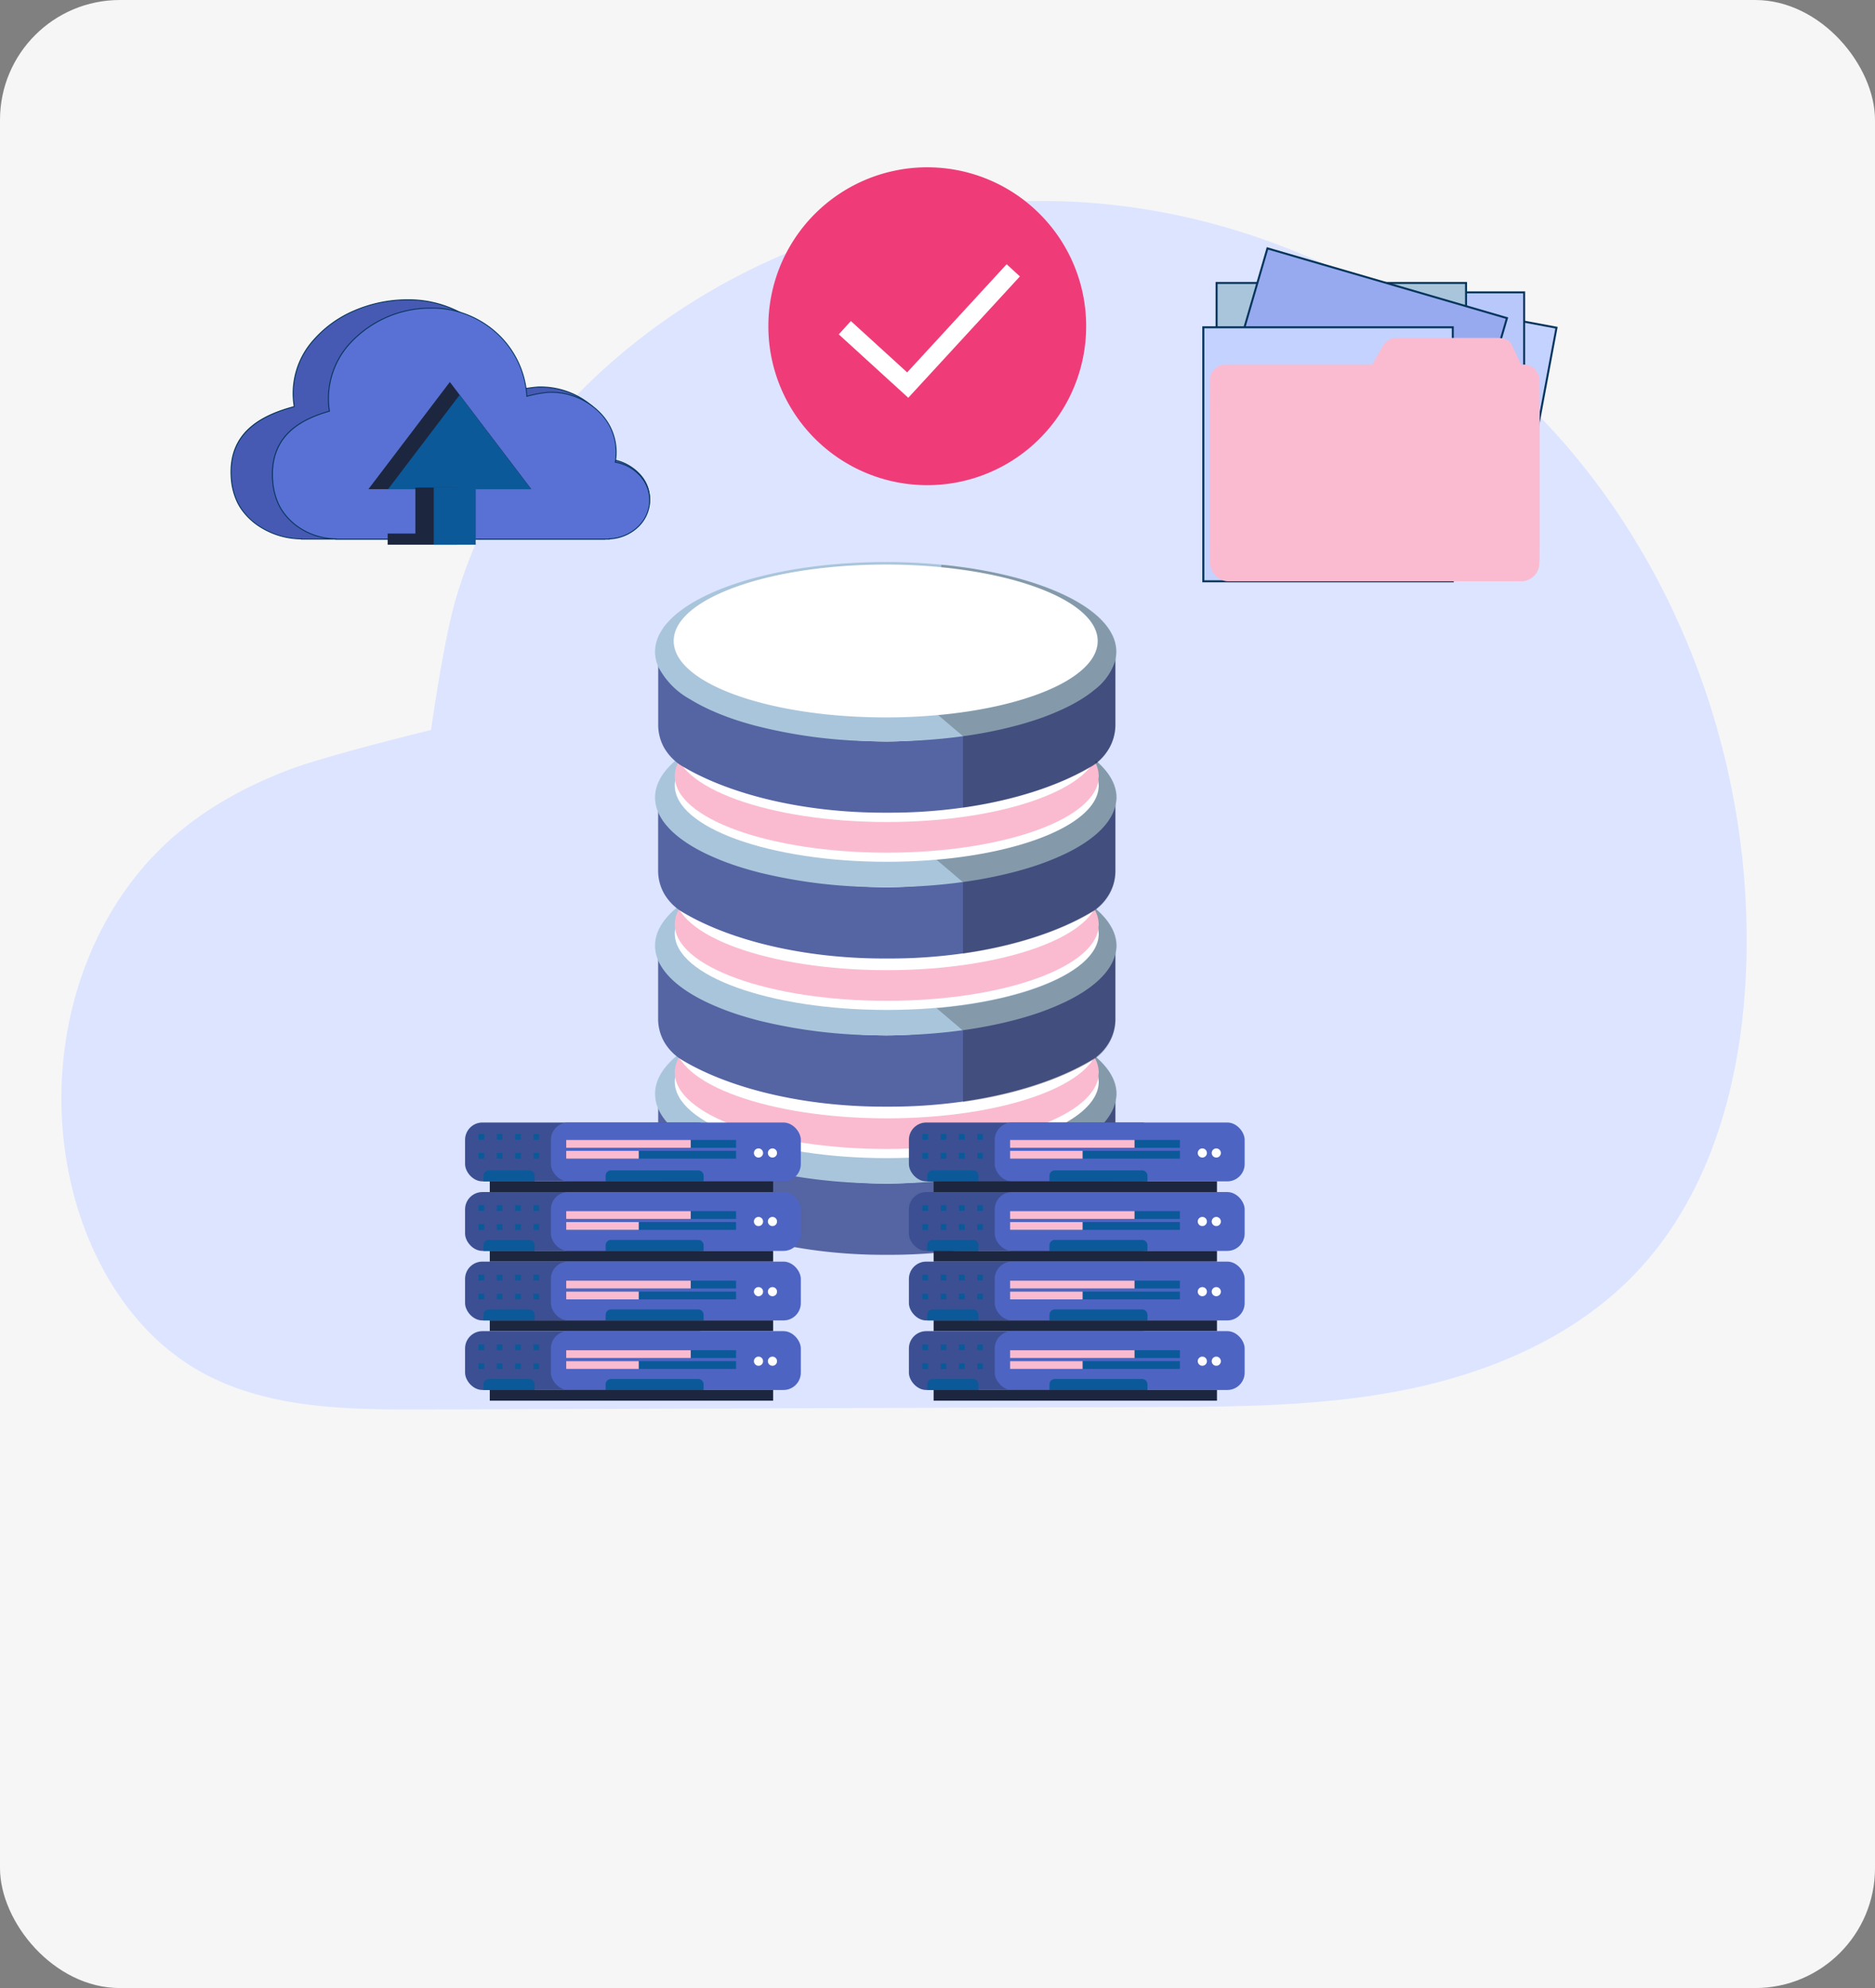 <svg xmlns="http://www.w3.org/2000/svg" width="328.486" height="348.204" viewBox="0 0 328.486 348.204">
  <rect x="0" y="0" width="328.486" height="348.204" fill="#808080" stroke="none"/>
  <g id="Grupo_895783" data-name="Grupo 895783" transform="translate(6699 8546.229)">
    <rect id="Rectángulo_302947" data-name="Rectángulo 302947" width="328.486" height="348.204" rx="21" transform="translate(-6699 -8546.229)" fill="#f6f6f6"/>
    <g id="Grupo_895778" data-name="Grupo 895778" transform="translate(-7654.922 -9973.97)">
      <path id="Trazado_623989" data-name="Trazado 623989" d="M1053.569,1507.2c22.058-24.944,55.789-38.829,89.065-37.6s65.551,17.262,87.378,42.409,33.127,58.939,31.806,92.211c-.765,19.269-6.079,39.217-19.415,53.147-10.412,10.876-24.875,17.173-39.619,20.227s-29.921,3.117-44.977,3.167l-127.551.424c-13.645.045-28.031-.1-39.817-6.973-11.658-6.8-19.037-19.45-22.069-32.6-4.167-18.071-.6-38.038,10.577-52.834,7-9.269,16.37-15.248,27.055-19.43,6.757-2.644,25.434-7.167,25.434-7.167s2.16-15.371,4.263-22.693A83.174,83.174,0,0,1,1053.569,1507.2Z" transform="translate(0 -6.578)" fill="#dce4ff"/>
      <path id="Trazado_623990" data-name="Trazado 623990" d="M1267.768,1802.535v11.472a8.227,8.227,0,0,1-1.053,4.193,8.663,8.663,0,0,1-3.049,3.184c-5.717,3.431-13.718,6.038-22.838,7.31a91.329,91.329,0,0,1-12.6.862l-.5,0-.491,0c-14.249,0-27.158-3.233-35.387-8.172a8.9,8.9,0,0,1-3.133-3.184,8.229,8.229,0,0,1-1.048-4.193v-10.53c6.2,7,20.735,12.993,37.726,13.569h.035c.743.026,1.5.04,2.249.044.828,0,1.654-.024,2.471-.057a69.8,69.8,0,0,0,10.713-1.275C1252.977,1813.342,1262.524,1807.98,1267.768,1802.535Z" transform="translate(-116.438 -182.036)" fill="#5564a2"/>
      <path id="Trazado_623991" data-name="Trazado 623991" d="M1267.315,1782.562a6.354,6.354,0,0,1-.271,1.828c-1.806,6.059-12.48,11.066-26.844,13.009a97.623,97.623,0,0,1-10.656.837q-1.3.033-2.632.034-1.046,0-2.08-.021h-.024c-18.994-.378-34.522-5.857-37.7-12.982a6.583,6.583,0,0,1-.6-2.7c0-2.364,1.342-4.6,3.747-6.615.08-.067.16-.133.243-.2q.49-.394,1.032-.775a40.34,40.34,0,0,1,12.607-5.386q.771-.205,1.567-.4a83.42,83.42,0,0,1,11.108-1.84c3.228-.323,6.612-.495,10.1-.495a101.517,101.517,0,0,1,10.288.514q1.524.155,3,.355c2.614.353,5.106.809,7.443,1.354q1.042.242,2.043.509c5.716,1.519,10.377,3.594,13.467,6.025q.226.176.439.356l.184.155C1266.049,1778.087,1267.315,1780.267,1267.315,1782.562Z" transform="translate(-115.824 -163.237)" fill="#a9c5db"/>
      <ellipse id="Elipse_6283" data-name="Elipse 6283" cx="37.14" cy="13.387" rx="37.14" ry="13.387" transform="translate(1074.136 1603.81)" fill="#fff"/>
      <ellipse id="Elipse_6284" data-name="Elipse 6284" cx="37.14" cy="13.387" rx="37.14" ry="13.387" transform="translate(1074.136 1602.212)" fill="#fabbd0"/>
      <ellipse id="Elipse_6285" data-name="Elipse 6285" cx="37.14" cy="13.387" rx="37.14" ry="13.387" transform="translate(1074.136 1596.842)" fill="#fff"/>
      <path id="Trazado_623992" data-name="Trazado 623992" d="M1267.768,1747.684v11.472a8.224,8.224,0,0,1-1.053,4.193,9.043,9.043,0,0,1-2.3,2.672c-.07.053-.154.106-.226.158s-.174.118-.26.174-.191.122-.289.18l-.206.122c-5.7,3.37-13.609,5.933-22.622,7.19a91.249,91.249,0,0,1-12.589.862c-.169,0-.328,0-.5,0s-.32,0-.489,0c-14.158,0-26.991-3.193-35.227-8.078l-.16-.1q-.2-.121-.4-.252c-.064-.044-.129-.088-.192-.133q-.2-.147-.4-.3a9.042,9.042,0,0,1-2.147-2.5,8.22,8.22,0,0,1-1.048-4.193v-10.53a34.6,34.6,0,0,0,9.763,6.971,55.971,55.971,0,0,0,6.706,2.788c.707.244,1.434.478,2.169.7.181.056.365.11.549.164a74.634,74.634,0,0,0,18.472,2.942q1.17.041,2.355.048,1.265-.006,2.51-.059h.019a68.947,68.947,0,0,0,10.6-1.273,67.309,67.309,0,0,0,7.082-1.816l.362-.116q1.177-.38,2.311-.794a58.746,58.746,0,0,0,6.755-2.927A37.1,37.1,0,0,0,1267.768,1747.684Z" transform="translate(-116.438 -153.136)" fill="#5564a2"/>
      <path id="Trazado_623993" data-name="Trazado 623993" d="M1267.315,1727.711a6.357,6.357,0,0,1-.271,1.828c-.887,2.974-3.909,5.694-8.458,7.923a45.372,45.372,0,0,1-6.555,2.552q-1.139.351-2.345.672l-.41.108a78,78,0,0,1-9.076,1.754,97.4,97.4,0,0,1-10.6.835h-.018q-1.325.034-2.673.034-1.1,0-2.192-.023a89.26,89.26,0,0,1-19.98-2.552c-.2-.051-.4-.1-.6-.157q-1.1-.292-2.151-.612a46.163,46.163,0,0,1-6.546-2.511c-4.207-2.029-7.141-4.472-8.335-7.148a6.582,6.582,0,0,1-.6-2.7c0-2.363,1.342-4.6,3.747-6.614.08-.067.16-.133.243-.2q.49-.4,1.034-.777a40.365,40.365,0,0,1,12.6-5.385q.771-.205,1.567-.4a83.382,83.382,0,0,1,11.108-1.84c3.228-.323,6.612-.494,10.1-.494a101.52,101.52,0,0,1,10.288.514q1.524.155,3,.355c2.614.353,5.106.809,7.445,1.354q1.043.242,2.042.508c5.715,1.519,10.375,3.594,13.466,6.024q.225.177.439.357l.184.156C1266.049,1723.237,1267.315,1725.417,1267.315,1727.711Z" transform="translate(-115.824 -134.337)" fill="#a9c5db"/>
      <ellipse id="Elipse_6286" data-name="Elipse 6286" cx="37.14" cy="13.387" rx="37.14" ry="13.387" transform="translate(1074.136 1577.859)" fill="#fff"/>
      <ellipse id="Elipse_6287" data-name="Elipse 6287" cx="37.14" cy="13.387" rx="37.14" ry="13.387" transform="translate(1074.136 1576.262)" fill="#fabbd0"/>
      <ellipse id="Elipse_6288" data-name="Elipse 6288" cx="37.14" cy="13.387" rx="37.14" ry="13.387" transform="translate(1074.136 1570.891)" fill="#fff"/>
      <path id="Trazado_623994" data-name="Trazado 623994" d="M1267.768,1692.834v11.473a8.227,8.227,0,0,1-1.053,4.193,9.068,9.068,0,0,1-2.3,2.672c-.07.053-.154.106-.226.158s-.174.117-.26.174-.191.122-.289.18l-.206.122c-5.7,3.37-13.609,5.932-22.622,7.189a91.288,91.288,0,0,1-12.589.861c-.169,0-.328,0-.5,0s-.32,0-.489,0c-14.158,0-26.991-3.192-35.227-8.077l-.16-.1c-.135-.081-.267-.165-.4-.252-.064-.043-.129-.088-.192-.133-.137-.1-.269-.2-.4-.3a9.06,9.06,0,0,1-2.147-2.5,8.223,8.223,0,0,1-1.048-4.193v-10.529a34.615,34.615,0,0,0,9.762,6.97,55.583,55.583,0,0,0,6.707,2.788c.707.245,1.434.478,2.169.7.181.056.365.11.549.164a74.663,74.663,0,0,0,18.472,2.942q1.17.04,2.355.047,1.265-.006,2.51-.059h.019a68.857,68.857,0,0,0,10.6-1.273,66.921,66.921,0,0,0,7.082-1.816l.363-.115q1.178-.381,2.31-.8a58.879,58.879,0,0,0,6.754-2.926A37.115,37.115,0,0,0,1267.768,1692.834Z" transform="translate(-116.438 -124.236)" fill="#5564a2"/>
      <path id="Trazado_623995" data-name="Trazado 623995" d="M1267.315,1672.861a6.358,6.358,0,0,1-.271,1.828c-.886,2.973-3.909,5.694-8.457,7.923a45.416,45.416,0,0,1-6.555,2.551q-1.139.352-2.345.672c-.136.037-.273.073-.41.108a78.063,78.063,0,0,1-9.077,1.754,97.369,97.369,0,0,1-10.6.835h-.018q-1.325.035-2.673.034-1.1,0-2.192-.023a89.36,89.36,0,0,1-19.982-2.552q-.3-.078-.6-.158-1.1-.292-2.152-.612a46.191,46.191,0,0,1-6.544-2.511c-4.206-2.029-7.141-4.472-8.334-7.147a6.581,6.581,0,0,1-.6-2.7c0-2.282,1.251-4.45,3.5-6.407q.235-.205.486-.408.155-.123.314-.247.228-.177.467-.349c.083-.061.168-.122.253-.181a39.333,39.333,0,0,1,11.848-5.179q.78-.218,1.587-.422a79.338,79.338,0,0,1,8.915-1.682,102.206,102.206,0,0,1,26.06,0l.258.035a79.558,79.558,0,0,1,8.17,1.526q1.06.259,2.075.542c5.37,1.5,9.755,3.5,12.709,5.817.15.118.3.237.439.357s.289.247.427.372C1266.14,1668.546,1267.315,1670.65,1267.315,1672.861Z" transform="translate(-115.824 -105.436)" fill="#a9c5db"/>
      <ellipse id="Elipse_6289" data-name="Elipse 6289" cx="37.14" cy="13.387" rx="37.14" ry="13.387" transform="translate(1074.136 1551.909)" fill="#fff"/>
      <ellipse id="Elipse_6290" data-name="Elipse 6290" cx="37.14" cy="13.387" rx="37.14" ry="13.387" transform="translate(1074.136 1550.312)" fill="#fabbd0"/>
      <path id="Trazado_623996" data-name="Trazado 623996" d="M1269.889,1641.537a8.519,8.519,0,0,1-.085,1.215c-3.442-8.893-19.644-15.628-39.113-15.628-21.016,0-34.115,10.948-35.216,21.16a8.622,8.622,0,0,1-.669-3.357c0-10.582,13.317-22.552,35.292-22.552S1269.889,1630.955,1269.889,1641.537Z" transform="translate(-120.196 -87.112)" fill="#fabbd0"/>
      <ellipse id="Elipse_6291" data-name="Elipse 6291" cx="37.14" cy="13.387" rx="37.14" ry="13.387" transform="translate(1074.136 1544.941)" fill="#fff"/>
      <path id="Trazado_623997" data-name="Trazado 623997" d="M1267.768,1638.855v11.472a8.228,8.228,0,0,1-1.053,4.193,9.251,9.251,0,0,1-2.055,2.476c-.1.083-.214.164-.318.243a8.026,8.026,0,0,1-.686.459l-.014.007-.246.145c-5.7,3.359-13.591,5.911-22.582,7.166a91.327,91.327,0,0,1-12.589.861c-.169,0-.328,0-.5,0s-.32,0-.489,0c-14.182,0-27.033-3.2-35.268-8.1l-.119-.07-.056-.034q-.358-.218-.684-.463-.253-.19-.488-.4a9.1,9.1,0,0,1-1.9-2.292,8.223,8.223,0,0,1-1.048-4.193V1639.8a25.5,25.5,0,0,0,6.28,5.038c.96.593,1.992,1.166,3.069,1.717.007,0,.021.008.028.011a54.41,54.41,0,0,0,6.47,2.771q1.009.361,2.058.693c.178.058.36.114.539.17a74.4,74.4,0,0,0,19.215,3.166q1.169.041,2.355.048,1.265-.007,2.51-.059h.019a68.872,68.872,0,0,0,10.6-1.273,66.551,66.551,0,0,0,7.812-2.052l.358-.119q1.125-.377,2.208-.787a57.05,57.05,0,0,0,6.487-2.908q1.45-.765,2.768-1.577c.937-.575,1.877-1.165,2.7-1.768A44.169,44.169,0,0,0,1267.768,1638.855Z" transform="translate(-116.438 -95.795)" fill="#5564a2"/>
      <path id="Trazado_623998" data-name="Trazado 623998" d="M1267.315,1618.881a6.358,6.358,0,0,1-.271,1.828,10.29,10.29,0,0,1-3.469,4.781,20.5,20.5,0,0,1-2.209,1.6q-1.11.7-2.4,1.355a43.645,43.645,0,0,1-6.3,2.54q-1.08.348-2.221.666c-.134.038-.27.076-.406.112a77.19,77.19,0,0,1-9.838,1.956,97.621,97.621,0,0,1-10.6.834h-.018q-1.325.035-2.673.034-1.1,0-2.192-.023a88.27,88.27,0,0,1-20.74-2.75q-.3-.081-.6-.164-1.038-.289-2.027-.6a45.254,45.254,0,0,1-5.85-2.284c-.148-.071-.295-.143-.44-.215q-1.3-.646-2.429-1.347a13.687,13.687,0,0,1-5.528-5.615,6.579,6.579,0,0,1-.6-2.7c0-8.675,18.089-15.708,40.4-15.708a99.341,99.341,0,0,1,13.288.87C1255.986,1606.18,1267.315,1612.015,1267.315,1618.881Z" transform="translate(-115.824 -76.995)" fill="#a9c5db"/>
      <path id="Trazado_623999" data-name="Trazado 623999" d="M1267.685,1617.505c0,5.706-9.9,10.578-23.851,12.5a97.628,97.628,0,0,1-13.288.883c-20.512,0-37.14-5.993-37.14-13.387s16.628-13.386,37.14-13.386a97.61,97.61,0,0,1,13.288.882C1257.783,1606.928,1267.685,1611.8,1267.685,1617.505Z" transform="translate(-119.458 -77.493)" fill="#fff"/>
      <path id="Trazado_624000" data-name="Trazado 624000" d="M1318.99,1786.753c-.082-.084-.211-.186-.3-.268l-.216.153a5.366,5.366,0,0,1,.679,2.561,4.867,4.867,0,0,0,0,1.6c0,5.731-9.992,10.621-24.039,12.53h0c-2.913.4-4.381.474-4.381.474l4.637,3.939v12.519c9.059-1.273,16.979-3.88,22.7-7.311a8.56,8.56,0,0,0,3.013-3.184,8.176,8.176,0,0,0,.989-4.193v-10.819c0-.6.216-1.21.216-1.828C1322.285,1790.735,1321.075,1788.649,1318.99,1786.753Z" transform="translate(-170.739 -173.58)" opacity="0.22"/>
      <path id="Trazado_624001" data-name="Trazado 624001" d="M1318.99,1731.988c-.082-.084-.211-.186-.3-.268l-.216.153a5.368,5.368,0,0,1,.679,2.562,4.867,4.867,0,0,0,0,1.6c0,5.731-9.992,10.621-24.039,12.53h0c-2.913.4-4.381.474-4.381.474l4.637,3.939V1765.5c9.059-1.272,16.979-3.88,22.7-7.311a8.559,8.559,0,0,0,3.013-3.184,8.176,8.176,0,0,0,.989-4.193V1739.99c0-.6.216-1.21.216-1.828C1322.285,1735.97,1321.075,1733.884,1318.99,1731.988Z" transform="translate(-170.739 -144.724)" opacity="0.22"/>
      <path id="Trazado_624002" data-name="Trazado 624002" d="M1318.99,1677.044c-.082-.084-.211-.186-.3-.268l-.216.153a5.367,5.367,0,0,1,.679,2.561,4.867,4.867,0,0,0,0,1.6c0,5.73-9.992,10.621-24.039,12.53h0c-2.913.4-4.381.474-4.381.474l4.637,3.939v12.519c9.059-1.272,16.979-3.88,22.7-7.311a8.56,8.56,0,0,0,3.013-3.184,8.176,8.176,0,0,0,.989-4.193v-10.818c0-.6.216-1.21.216-1.828C1322.285,1681.026,1321.075,1678.939,1318.99,1677.044Z" transform="translate(-170.739 -115.775)" opacity="0.22"/>
      <path id="Trazado_624003" data-name="Trazado 624003" d="M1322.552,1619.4a7.166,7.166,0,0,1-.1,1.129h-.011a6.386,6.386,0,0,0-.046.69v10.819a8.8,8.8,0,0,1-3.974,7.377c-5.717,3.432-13.665,6.038-22.724,7.311V1634.2l-4.348-3.691c1.442-.13,2.787-.29,4.156-.48,7.219-1,13.323-2.783,17.563-5.065a19.551,19.551,0,0,0,3.065-2.014c2.042-1.658,3.167-3.494,3.167-5.425,0-5.705-9.944-10.577-23.893-12.5-1.135-.156-2.094-.294-3.524-.411v-.452c1.43.114,2.381.246,3.52.4C1311.186,1606.7,1322.552,1612.53,1322.552,1619.4Z" transform="translate(-171.061 -77.515)" opacity="0.22"/>
      <g id="Grupo_895233" data-name="Grupo 895233" transform="translate(996.319 1480.171)">
        <g id="Grupo_895231" data-name="Grupo 895231">
          <path id="Trazado_624004" data-name="Trazado 624004" d="M1102.837,1540.959c0,.173-.008.344-.021.512a6.622,6.622,0,0,1-2.336,4.39,8.931,8.931,0,0,1-5.491,2.106v.05h-53.161v-.045a13.655,13.655,0,0,1-7.932-2.585,11.538,11.538,0,0,1-2.379-2.365,8.275,8.275,0,0,1-.649-1c-.076-.128-.146-.261-.213-.395a11.523,11.523,0,0,1-1.12-4.342c-.606-8.358,5.96-11.112,11.036-12.481-1.728-10.533,8.5-18.7,19.851-18.7a19.334,19.334,0,0,1,12.976,4.794,16.387,16.387,0,0,1,5.556,11.212c.038-.013.253-.068.578-.138a24.025,24.025,0,0,1,3.725-.594c.1,0,.2,0,.31,0a13.788,13.788,0,0,1,9.448,3.571v0a10,10,0,0,1,3.3,7.3,9.659,9.659,0,0,1-.178,1.817,8.5,8.5,0,0,1,5.114,2.759l.006.01A6.309,6.309,0,0,1,1102.837,1540.959Z" transform="translate(-1029.414 -1506.019)" fill="#465ab3"/>
          <path id="Trazado_624005" data-name="Trazado 624005" d="M1094.979,1548.008h-53.325v-.047a13.7,13.7,0,0,1-7.9-2.6,11.629,11.629,0,0,1-2.4-2.381,8.464,8.464,0,0,1-.655-1.012c-.065-.11-.131-.233-.214-.4a11.615,11.615,0,0,1-1.128-4.373c-.607-8.376,5.978-11.176,11.025-12.547a14.037,14.037,0,0,1,3.364-11.569,19.8,19.8,0,0,1,7.208-5.224,23.694,23.694,0,0,1,9.371-1.93,19.45,19.45,0,0,1,13.031,4.815,16.448,16.448,0,0,1,5.576,11.168c.1-.026.268-.066.486-.113a24.672,24.672,0,0,1,3.741-.595c.1,0,.205-.005.311-.005a13.947,13.947,0,0,1,9.5,3.593l.026.027a10.085,10.085,0,0,1,3.3,7.338,9.726,9.726,0,0,1-.164,1.75,8.533,8.533,0,0,1,5.08,2.773l.011.017a6.369,6.369,0,0,1,1.592,4.173c0,.166-.008.336-.022.519a6.716,6.716,0,0,1-2.364,4.445,8.985,8.985,0,0,1-5.463,2.122Zm-53.161-.164h53v-.047l.078,0a8.832,8.832,0,0,0,5.441-2.086,6.557,6.557,0,0,0,2.309-4.335c.014-.178.021-.344.021-.505a6.207,6.207,0,0,0-1.557-4.073l-.011-.017a8.393,8.393,0,0,0-5.059-2.725l-.083-.013.016-.083a9.609,9.609,0,0,0,.176-1.8,9.929,9.929,0,0,0-3.277-7.243l-.026-.026a13.79,13.79,0,0,0-9.366-3.524c-.1,0-.206,0-.307,0a23.513,23.513,0,0,0-3.71.591c-.33.072-.539.126-.571.136l-.1.033-.007-.106a16.278,16.278,0,0,0-5.528-11.156,19.288,19.288,0,0,0-12.922-4.773c-6.53,0-12.681,2.653-16.454,7.1a13.876,13.876,0,0,0-3.316,11.51l.012.073-.071.02c-5,1.348-11.577,4.1-10.976,12.4a11.463,11.463,0,0,0,1.111,4.312c.081.16.146.281.21.389a8.318,8.318,0,0,0,.643,1,11.467,11.467,0,0,0,2.363,2.348,13.563,13.563,0,0,0,7.885,2.569l.081,0Z" transform="translate(-1029.323 -1505.928)" fill="#06355c"/>
        </g>
        <g id="Grupo_895232" data-name="Grupo 895232" transform="translate(7.245 1.451)">
          <path id="Trazado_624006" data-name="Trazado 624006" d="M1110.906,1542.82c0,.167-.007.333-.019.495a6.538,6.538,0,0,1-2.105,4.238,7.751,7.751,0,0,1-4.949,2.033v.049h-47.909v-.044a11.769,11.769,0,0,1-7.149-2.5,10.8,10.8,0,0,1-2.144-2.282,8.233,8.233,0,0,1-.585-.968c-.068-.124-.131-.252-.192-.381a11.753,11.753,0,0,1-1.009-4.192c-.546-8.068,5.371-10.727,9.946-12.049-1.557-10.169,7.658-18.052,17.89-18.052a16.77,16.77,0,0,1,11.694,4.628,16.254,16.254,0,0,1,5.007,10.824c.034-.012.228-.065.521-.133a20.309,20.309,0,0,1,3.358-.573c.092,0,.184,0,.279,0a11.976,11.976,0,0,1,8.515,3.447v0a9.812,9.812,0,0,1,2.816,8.8,7.533,7.533,0,0,1,4.609,2.664l0,.01A6.342,6.342,0,0,1,1110.906,1542.82Z" transform="translate(-1044.728 -1509.088)" fill="#5971d4"/>
          <path id="Trazado_624007" data-name="Trazado 624007" d="M1103.823,1549.624h-48.073v-.046a11.823,11.823,0,0,1-7.117-2.512,10.876,10.876,0,0,1-2.161-2.3,8.334,8.334,0,0,1-.59-.977c-.058-.106-.118-.225-.193-.383a11.847,11.847,0,0,1-1.017-4.221c-.547-8.084,5.386-10.789,9.935-12.113a14.42,14.42,0,0,1,3.433-11.653A19.3,19.3,0,0,1,1072.59,1509a16.874,16.874,0,0,1,11.751,4.651,16.314,16.314,0,0,1,5.026,10.776c.092-.025.238-.062.427-.106a20.833,20.833,0,0,1,3.374-.575c.092,0,.186,0,.281,0a12.118,12.118,0,0,1,8.573,3.471l.024.026a9.888,9.888,0,0,1,2.829,8.771,7.575,7.575,0,0,1,4.578,2.679l.01.016a6.4,6.4,0,0,1,1.434,4.027c0,.161-.007.324-.02.5a6.638,6.638,0,0,1-2.131,4.292,7.812,7.812,0,0,1-4.923,2.051Zm-47.909-.164h47.745v-.045l.078,0a7.657,7.657,0,0,0,4.9-2.011,6.476,6.476,0,0,0,2.08-4.185c.013-.172.019-.332.019-.488a6.242,6.242,0,0,0-1.4-3.932l-.01-.017a7.421,7.421,0,0,0-4.554-2.627l-.081-.014.014-.081a9.726,9.726,0,0,0-2.794-8.731l-.024-.026a11.96,11.96,0,0,0-8.433-3.4c-.094,0-.185,0-.277,0a19.768,19.768,0,0,0-3.34.571c-.3.069-.485.121-.513.131l-.1.037-.007-.109a16.148,16.148,0,0,0-4.981-10.769,16.712,16.712,0,0,0-11.638-4.605,19.134,19.134,0,0,0-14.424,6.366,14.259,14.259,0,0,0-3.385,11.593l.011.071-.069.02c-4.5,1.3-10.428,3.958-9.887,11.964a11.7,11.7,0,0,0,1,4.163c.073.155.132.271.189.376a8.2,8.2,0,0,0,.58.96,10.739,10.739,0,0,0,2.129,2.266,11.678,11.678,0,0,0,7.1,2.478l.08,0Z" transform="translate(-1044.637 -1508.996)" fill="#06355c"/>
        </g>
        <path id="Trazado_624008" data-name="Trazado 624008" d="M1094.628,1536.523l-14.269,18.771H1108.9Z" transform="translate(-1056.214 -1522.048)" fill="#1d263f"/>
        <path id="Trazado_624009" data-name="Trazado 624009" d="M1100.169,1541.341l-12.536,16.492h25.072Z" transform="translate(-1060.046 -1524.587)" fill="#0b5999"/>
        <path id="Trazado_624010" data-name="Trazado 624010" d="M1092.34,1575.6v8.06h-4.857v1.951H1099.7V1575.6Z" transform="translate(-1059.967 -1542.637)" fill="#1d263f"/>
        <rect id="Rectángulo_302352" data-name="Rectángulo 302352" width="7.359" height="10.011" transform="translate(35.591 32.963)" fill="#0b5999"/>
      </g>
      <g id="Grupo_895239" data-name="Grupo 895239" transform="translate(1166.553 1471.027)">
        <g id="Grupo_895234" data-name="Grupo 895234" transform="translate(23.315 8.195)">
          <rect id="Rectángulo_302353" data-name="Rectángulo 302353" width="43.704" height="31.028" transform="translate(0.204 43.163) rotate(-79.398)" fill="#c4d2ff"/>
          <path id="Trazado_624011" data-name="Trazado 624011" d="M1469.265,1553l-30.843-5.773.032-.172,8.073-43.13,30.843,5.773-.032.172Zm-30.434-6.053,30.154,5.644,7.976-42.614-30.154-5.644Z" transform="translate(-1438.422 -1503.921)" fill="#06355c"/>
        </g>
        <g id="Grupo_895235" data-name="Grupo 895235" transform="translate(12.504 7.748)">
          <rect id="Rectángulo_302354" data-name="Rectángulo 302354" width="43.704" height="31.028" transform="translate(0.175 0.175)" fill="#b8c8fb"/>
          <path id="Trazado_624012" data-name="Trazado 624012" d="M1459.626,1534.355h-44.055v-31.378h44.055Zm-43.7-.35h43.353v-30.678h-43.353Z" transform="translate(-1415.571 -1502.977)" fill="#06355c"/>
        </g>
        <g id="Grupo_895236" data-name="Grupo 895236" transform="translate(2.33 6.097)">
          <rect id="Rectángulo_302355" data-name="Rectángulo 302355" width="43.704" height="31.028" transform="translate(0.175 0.175)" fill="#a9c5db"/>
          <path id="Trazado_624013" data-name="Trazado 624013" d="M1438.121,1530.867h-44.055v-31.379h44.055Zm-43.7-.351h43.354v-30.678h-43.354Z" transform="translate(-1394.066 -1499.488)" fill="#06355c"/>
        </g>
        <g id="Grupo_895237" data-name="Grupo 895237" transform="translate(2.527)">
          <rect id="Rectángulo_302356" data-name="Rectángulo 302356" width="31.028" height="43.704" transform="translate(0.217 30.009) rotate(-73.771)" fill="#97aaef"/>
          <path id="Trazado_624014" data-name="Trazado 624014" d="M1436.781,1529.04l-.168-.049-42.131-12.263,8.77-30.128.168.049,42.131,12.263Zm-41.865-12.551,41.626,12.116,8.574-29.455-41.626-12.116Z" transform="translate(-1394.482 -1486.6)" fill="#06355c"/>
        </g>
        <g id="Grupo_895238" data-name="Grupo 895238" transform="translate(0 13.864)">
          <rect id="Rectángulo_302357" data-name="Rectángulo 302357" width="43.704" height="44.491" transform="translate(0.175 0.175)" fill="#c4d2ff"/>
          <path id="Trazado_624015" data-name="Trazado 624015" d="M1433.2,1560.745h-44.055V1515.9H1433.2Zm-43.7-.351h43.354v-44.14h-43.354Z" transform="translate(-1389.141 -1515.904)" fill="#06355c"/>
        </g>
        <path id="Trazado_624016" data-name="Trazado 624016" d="M1446.746,1524.886h-.282l-1.5-3.211c-.453-1.161-1.391-1.461-2.856-1.461h-17.485a2.511,2.511,0,0,0-.692.1l-.026.008a2.674,2.674,0,0,0-1.6,1.2l-1.937,3.371h-25.487a2.762,2.762,0,0,0-2.934,2.529v29.391a.976.976,0,0,0,1.036.893h55.659a.976.976,0,0,0,1.036-.893v-29.391A2.762,2.762,0,0,0,1446.746,1524.886Z" transform="translate(-1390.62 -1504.311)" fill="#fabbd0"/>
        <rect id="Rectángulo_302358" data-name="Rectángulo 302358" width="57.732" height="33.585" rx="3.2" transform="translate(1.328 24.945)" fill="#fabbd0"/>
        <path id="Trazado_624017" data-name="Trazado 624017" d="M1446.746,1529.781h-.682l-1.426-3.094c-.438-1.161-1.344-1.461-2.761-1.461h-16.9a2.352,2.352,0,0,0-.67.1l-.025.008a2.6,2.6,0,0,0-1.544,1.2l-1.8,3.255h-26.052a2.762,2.762,0,0,0-2.934,2.529V1561.7a.976.976,0,0,0,1.036.893h55.659a.976.976,0,0,0,1.036-.893V1532.31A2.762,2.762,0,0,0,1446.746,1529.781Z" transform="translate(-1390.62 -1506.952)" fill="#fabbd0"/>
      </g>
      <g id="Grupo_895240" data-name="Grupo 895240" transform="translate(1090.532 1457.043)">
        <path id="Trazado_624018" data-name="Trazado 624018" d="M1284.136,1484.882a27.838,27.838,0,1,1-8.154-19.685A27.753,27.753,0,0,1,1284.136,1484.882Z" transform="translate(-1228.459 -1457.043)" fill="#ef3c79"/>
        <path id="Trazado_624019" data-name="Trazado 624019" d="M1266.709,1516.321l-12.179-11.107,2.125-2.33,9.859,8.991,17.43-18.943,2.321,2.136Z" transform="translate(-1242.196 -1475.952)" fill="#fff"/>
      </g>
      <g id="Grupo_895253" data-name="Grupo 895253" transform="translate(1037.398 1624.348)">
        <rect id="Rectángulo_302359" data-name="Rectángulo 302359" width="43.786" height="10.307" rx="3.038" transform="translate(0)" fill="#3c4f93"/>
        <rect id="Rectángulo_302360" data-name="Rectángulo 302360" width="43.786" height="10.307" rx="3.038" transform="translate(15.035)" fill="#4d64c2"/>
        <path id="Trazado_624020" data-name="Trazado 624020" d="M1168.2,1830.315h17.166v-.985a.94.94,0,0,0-.94-.94h-15.285a.94.94,0,0,0-.941.94Z" transform="translate(-1143.575 -1820.007)" fill="#0b5999"/>
        <path id="Trazado_624021" data-name="Trazado 624021" d="M1122.949,1830.315h8.971v-.985a.94.94,0,0,0-.941-.94h-7.09a.94.94,0,0,0-.941.94Z" transform="translate(-1119.733 -1820.007)" fill="#0b5999"/>
        <rect id="Rectángulo_302361" data-name="Rectángulo 302361" width="49.641" height="1.873" transform="translate(4.33 10.307)" fill="#1d263f"/>
        <rect id="Rectángulo_302362" data-name="Rectángulo 302362" width="43.786" height="10.307" rx="3.038" transform="translate(0 12.18)" fill="#3c4f93"/>
        <rect id="Rectángulo_302363" data-name="Rectángulo 302363" width="43.786" height="10.307" rx="3.038" transform="translate(15.035 12.18)" fill="#4d64c2"/>
        <path id="Trazado_624022" data-name="Trazado 624022" d="M1168.2,1856.059h17.166v-.984a.94.94,0,0,0-.94-.94h-15.285a.94.94,0,0,0-.941.94Z" transform="translate(-1143.575 -1833.572)" fill="#0b5999"/>
        <path id="Trazado_624023" data-name="Trazado 624023" d="M1122.949,1856.059h8.971v-.984a.94.94,0,0,0-.941-.94h-7.09a.94.94,0,0,0-.941.94Z" transform="translate(-1119.733 -1833.572)" fill="#0b5999"/>
        <rect id="Rectángulo_302364" data-name="Rectángulo 302364" width="49.641" height="1.873" transform="translate(4.33 22.487)" fill="#1d263f"/>
        <rect id="Rectángulo_302365" data-name="Rectángulo 302365" width="43.786" height="10.307" rx="3.038" transform="translate(0 24.36)" fill="#3c4f93"/>
        <rect id="Rectángulo_302366" data-name="Rectángulo 302366" width="43.786" height="10.307" rx="3.038" transform="translate(15.035 24.36)" fill="#4d64c2"/>
        <path id="Trazado_624024" data-name="Trazado 624024" d="M1168.2,1881.8h17.166v-.984a.94.94,0,0,0-.94-.94h-15.285a.941.941,0,0,0-.941.94Z" transform="translate(-1143.575 -1847.136)" fill="#0b5999"/>
        <path id="Trazado_624025" data-name="Trazado 624025" d="M1122.949,1881.8h8.971v-.984a.94.94,0,0,0-.941-.94h-7.09a.94.94,0,0,0-.941.94Z" transform="translate(-1119.733 -1847.136)" fill="#0b5999"/>
        <rect id="Rectángulo_302367" data-name="Rectángulo 302367" width="49.641" height="1.873" transform="translate(4.33 34.667)" fill="#1d263f"/>
        <rect id="Rectángulo_302368" data-name="Rectángulo 302368" width="43.786" height="10.307" rx="3.038" transform="translate(0 36.54)" fill="#3c4f93"/>
        <rect id="Rectángulo_302369" data-name="Rectángulo 302369" width="43.786" height="10.307" rx="3.038" transform="translate(15.035 36.54)" fill="#4d64c2"/>
        <path id="Trazado_624026" data-name="Trazado 624026" d="M1168.2,1907.549h17.166v-.985a.94.94,0,0,0-.94-.94h-15.285a.94.94,0,0,0-.941.94Z" transform="translate(-1143.575 -1860.701)" fill="#0b5999"/>
        <path id="Trazado_624027" data-name="Trazado 624027" d="M1122.949,1907.549h8.971v-.985a.94.94,0,0,0-.941-.94h-7.09a.94.94,0,0,0-.941.94Z" transform="translate(-1119.733 -1860.701)" fill="#0b5999"/>
        <rect id="Rectángulo_302370" data-name="Rectángulo 302370" width="49.641" height="1.873" transform="translate(4.33 46.847)" fill="#1d263f"/>
        <rect id="Rectángulo_302371" data-name="Rectángulo 302371" width="29.756" height="1.366" transform="translate(17.721 3.054)" fill="#0b5999"/>
        <rect id="Rectángulo_302372" data-name="Rectángulo 302372" width="29.756" height="1.366" transform="translate(17.721 4.966)" fill="#0b5999"/>
        <rect id="Rectángulo_302373" data-name="Rectángulo 302373" width="21.808" height="1.366" transform="translate(17.721 3.054)" fill="#fabbd0"/>
        <rect id="Rectángulo_302374" data-name="Rectángulo 302374" width="12.709" height="1.366" transform="translate(17.721 4.966)" fill="#fabbd0"/>
        <rect id="Rectángulo_302375" data-name="Rectángulo 302375" width="29.756" height="1.366" transform="translate(17.721 15.521)" fill="#0b5999"/>
        <rect id="Rectángulo_302376" data-name="Rectángulo 302376" width="29.756" height="1.366" transform="translate(17.721 17.433)" fill="#0b5999"/>
        <rect id="Rectángulo_302377" data-name="Rectángulo 302377" width="21.808" height="1.366" transform="translate(17.721 15.521)" fill="#fabbd0"/>
        <rect id="Rectángulo_302378" data-name="Rectángulo 302378" width="12.709" height="1.366" transform="translate(17.721 17.433)" fill="#fabbd0"/>
        <rect id="Rectángulo_302379" data-name="Rectángulo 302379" width="29.756" height="1.366" transform="translate(17.721 27.701)" fill="#0b5999"/>
        <rect id="Rectángulo_302380" data-name="Rectángulo 302380" width="29.756" height="1.366" transform="translate(17.721 29.613)" fill="#0b5999"/>
        <rect id="Rectángulo_302381" data-name="Rectángulo 302381" width="21.808" height="1.366" transform="translate(17.721 27.701)" fill="#fabbd0"/>
        <rect id="Rectángulo_302382" data-name="Rectángulo 302382" width="12.709" height="1.366" transform="translate(17.721 29.613)" fill="#fabbd0"/>
        <rect id="Rectángulo_302383" data-name="Rectángulo 302383" width="29.756" height="1.366" transform="translate(17.721 39.881)" fill="#0b5999"/>
        <rect id="Rectángulo_302384" data-name="Rectángulo 302384" width="29.756" height="1.366" transform="translate(17.721 41.793)" fill="#0b5999"/>
        <rect id="Rectángulo_302385" data-name="Rectángulo 302385" width="21.808" height="1.366" transform="translate(17.721 39.881)" fill="#fabbd0"/>
        <rect id="Rectángulo_302386" data-name="Rectángulo 302386" width="12.709" height="1.366" transform="translate(17.721 41.793)" fill="#fabbd0"/>
        <path id="Trazado_624028" data-name="Trazado 624028" d="M1229.084,1821.855h0a.8.8,0,0,0,.8-.8h0a.8.8,0,0,0-.8-.8h0a.8.8,0,0,0-.8.8h0A.8.8,0,0,0,1229.084,1821.855Z" transform="translate(-1175.231 -1815.717)" fill="#fff"/>
        <path id="Trazado_624029" data-name="Trazado 624029" d="M1223.915,1821.855h0a.8.8,0,0,0,.8-.8h0a.8.8,0,0,0-.8-.8h0a.8.8,0,0,0-.8.8h0A.8.8,0,0,0,1223.915,1821.855Z" transform="translate(-1172.507 -1815.717)" fill="#fff"/>
        <path id="Trazado_624030" data-name="Trazado 624030" d="M1229.084,1847.218h0a.8.8,0,0,0,.8-.8h0a.8.8,0,0,0-.8-.8h0a.8.8,0,0,0-.8.8h0A.8.8,0,0,0,1229.084,1847.218Z" transform="translate(-1175.231 -1829.08)" fill="#fff"/>
        <path id="Trazado_624031" data-name="Trazado 624031" d="M1223.915,1847.218h0a.8.8,0,0,0,.8-.8h0a.8.8,0,0,0-.8-.8h0a.8.8,0,0,0-.8.8h0A.8.8,0,0,0,1223.915,1847.218Z" transform="translate(-1172.507 -1829.08)" fill="#fff"/>
        <path id="Trazado_624032" data-name="Trazado 624032" d="M1229.084,1873.187h0a.8.8,0,0,0,.8-.8h0a.8.8,0,0,0-.8-.8h0a.8.8,0,0,0-.8.8h0A.8.8,0,0,0,1229.084,1873.187Z" transform="translate(-1175.231 -1842.763)" fill="#fff"/>
        <path id="Trazado_624033" data-name="Trazado 624033" d="M1223.915,1873.187h0a.8.8,0,0,0,.8-.8h0a.8.8,0,0,0-.8-.8h0a.8.8,0,0,0-.8.8h0A.8.8,0,0,0,1223.915,1873.187Z" transform="translate(-1172.507 -1842.763)" fill="#fff"/>
        <path id="Trazado_624034" data-name="Trazado 624034" d="M1229.084,1898.932h0a.8.8,0,0,0,.8-.8h0a.8.8,0,0,0-.8-.8h0a.8.8,0,0,0-.8.8h0A.8.8,0,0,0,1229.084,1898.932Z" transform="translate(-1175.231 -1856.327)" fill="#fff"/>
        <path id="Trazado_624035" data-name="Trazado 624035" d="M1223.915,1898.932h0a.8.8,0,0,0,.8-.8h0a.8.8,0,0,0-.8-.8h0a.8.8,0,0,0-.8.8h0A.8.8,0,0,0,1223.915,1898.932Z" transform="translate(-1172.507 -1856.327)" fill="#fff"/>
        <g id="Grupo_895243" data-name="Grupo 895243" transform="translate(2.351 2.016)">
          <g id="Grupo_895241" data-name="Grupo 895241">
            <rect id="Rectángulo_302387" data-name="Rectángulo 302387" width="1" height="1" transform="translate(9.624)" fill="#0b5999"/>
            <rect id="Rectángulo_302388" data-name="Rectángulo 302388" width="1" height="1" transform="translate(6.416)" fill="#0b5999"/>
            <rect id="Rectángulo_302389" data-name="Rectángulo 302389" width="1" height="1" transform="translate(3.208)" fill="#0b5999"/>
            <rect id="Rectángulo_302390" data-name="Rectángulo 302390" width="1" height="1" fill="#0b5999"/>
          </g>
          <g id="Grupo_895242" data-name="Grupo 895242" transform="translate(0 3.315)">
            <rect id="Rectángulo_302391" data-name="Rectángulo 302391" width="1" height="1" transform="translate(9.624)" fill="#0b5999"/>
            <rect id="Rectángulo_302392" data-name="Rectángulo 302392" width="1" height="1" transform="translate(6.416)" fill="#0b5999"/>
            <rect id="Rectángulo_302393" data-name="Rectángulo 302393" width="1" height="1" transform="translate(3.208)" fill="#0b5999"/>
            <rect id="Rectángulo_302394" data-name="Rectángulo 302394" width="1" height="1" fill="#0b5999"/>
          </g>
        </g>
        <g id="Grupo_895246" data-name="Grupo 895246" transform="translate(2.351 14.483)">
          <g id="Grupo_895244" data-name="Grupo 895244">
            <rect id="Rectángulo_302395" data-name="Rectángulo 302395" width="1" height="1" transform="translate(9.624)" fill="#0b5999"/>
            <rect id="Rectángulo_302396" data-name="Rectángulo 302396" width="1" height="1" transform="translate(6.416)" fill="#0b5999"/>
            <rect id="Rectángulo_302397" data-name="Rectángulo 302397" width="1" height="1" transform="translate(3.208)" fill="#0b5999"/>
            <rect id="Rectángulo_302398" data-name="Rectángulo 302398" width="1" height="1" fill="#0b5999"/>
          </g>
          <g id="Grupo_895245" data-name="Grupo 895245" transform="translate(0 3.316)">
            <rect id="Rectángulo_302399" data-name="Rectángulo 302399" width="1" height="1" transform="translate(9.624)" fill="#0b5999"/>
            <rect id="Rectángulo_302400" data-name="Rectángulo 302400" width="1" height="1" transform="translate(6.416)" fill="#0b5999"/>
            <rect id="Rectángulo_302401" data-name="Rectángulo 302401" width="1" height="1" transform="translate(3.208)" fill="#0b5999"/>
            <rect id="Rectángulo_302402" data-name="Rectángulo 302402" width="1" height="1" fill="#0b5999"/>
          </g>
        </g>
        <g id="Grupo_895249" data-name="Grupo 895249" transform="translate(2.351 26.663)">
          <g id="Grupo_895247" data-name="Grupo 895247">
            <rect id="Rectángulo_302403" data-name="Rectángulo 302403" width="1" height="1" transform="translate(9.624)" fill="#0b5999"/>
            <rect id="Rectángulo_302404" data-name="Rectángulo 302404" width="1" height="1" transform="translate(6.416)" fill="#0b5999"/>
            <rect id="Rectángulo_302405" data-name="Rectángulo 302405" width="1" height="1" transform="translate(3.208)" fill="#0b5999"/>
            <rect id="Rectángulo_302406" data-name="Rectángulo 302406" width="1" height="1" fill="#0b5999"/>
          </g>
          <g id="Grupo_895248" data-name="Grupo 895248" transform="translate(0 3.316)">
            <rect id="Rectángulo_302407" data-name="Rectángulo 302407" width="1" height="1" transform="translate(9.624)" fill="#0b5999"/>
            <rect id="Rectángulo_302408" data-name="Rectángulo 302408" width="1" height="1" transform="translate(6.416)" fill="#0b5999"/>
            <rect id="Rectángulo_302409" data-name="Rectángulo 302409" width="1" height="1" transform="translate(3.208)" fill="#0b5999"/>
            <rect id="Rectángulo_302410" data-name="Rectángulo 302410" width="1" height="1" fill="#0b5999"/>
          </g>
        </g>
        <g id="Grupo_895252" data-name="Grupo 895252" transform="translate(2.351 38.877)">
          <g id="Grupo_895250" data-name="Grupo 895250">
            <rect id="Rectángulo_302411" data-name="Rectángulo 302411" width="1" height="1" transform="translate(9.624)" fill="#0b5999"/>
            <rect id="Rectángulo_302412" data-name="Rectángulo 302412" width="1" height="1" transform="translate(6.416)" fill="#0b5999"/>
            <rect id="Rectángulo_302413" data-name="Rectángulo 302413" width="1" height="1" transform="translate(3.208)" fill="#0b5999"/>
            <rect id="Rectángulo_302414" data-name="Rectángulo 302414" width="1" height="1" fill="#0b5999"/>
          </g>
          <g id="Grupo_895251" data-name="Grupo 895251" transform="translate(0 3.315)">
            <rect id="Rectángulo_302415" data-name="Rectángulo 302415" width="1" height="1" transform="translate(9.624)" fill="#0b5999"/>
            <rect id="Rectángulo_302416" data-name="Rectángulo 302416" width="1" height="1" transform="translate(6.416)" fill="#0b5999"/>
            <rect id="Rectángulo_302417" data-name="Rectángulo 302417" width="1" height="1" transform="translate(3.208)" fill="#0b5999"/>
            <rect id="Rectángulo_302418" data-name="Rectángulo 302418" width="1" height="1" fill="#0b5999"/>
          </g>
        </g>
      </g>
      <g id="Grupo_895266" data-name="Grupo 895266" transform="translate(1115.155 1624.348)">
        <rect id="Rectángulo_302419" data-name="Rectángulo 302419" width="43.786" height="10.307" rx="3.038" transform="translate(0)" fill="#3c4f93"/>
        <rect id="Rectángulo_302420" data-name="Rectángulo 302420" width="43.786" height="10.307" rx="3.038" transform="translate(15.035)" fill="#4d64c2"/>
        <path id="Trazado_624036" data-name="Trazado 624036" d="M1332.552,1830.315h17.166v-.985a.94.94,0,0,0-.94-.94h-15.285a.94.94,0,0,0-.94.94Z" transform="translate(-1307.927 -1820.007)" fill="#0b5999"/>
        <path id="Trazado_624037" data-name="Trazado 624037" d="M1287.3,1830.315h8.97v-.985a.94.94,0,0,0-.94-.94h-7.09a.94.94,0,0,0-.94.94Z" transform="translate(-1284.085 -1820.007)" fill="#0b5999"/>
        <rect id="Rectángulo_302421" data-name="Rectángulo 302421" width="49.641" height="1.873" transform="translate(4.33 10.307)" fill="#1d263f"/>
        <rect id="Rectángulo_302422" data-name="Rectángulo 302422" width="43.786" height="10.307" rx="3.038" transform="translate(0 12.18)" fill="#3c4f93"/>
        <rect id="Rectángulo_302423" data-name="Rectángulo 302423" width="43.786" height="10.307" rx="3.038" transform="translate(15.035 12.18)" fill="#4d64c2"/>
        <path id="Trazado_624038" data-name="Trazado 624038" d="M1332.552,1856.059h17.166v-.984a.94.94,0,0,0-.94-.94h-15.285a.94.94,0,0,0-.94.94Z" transform="translate(-1307.927 -1833.572)" fill="#0b5999"/>
        <path id="Trazado_624039" data-name="Trazado 624039" d="M1287.3,1856.059h8.97v-.984a.94.94,0,0,0-.94-.94h-7.09a.94.94,0,0,0-.94.94Z" transform="translate(-1284.085 -1833.572)" fill="#0b5999"/>
        <rect id="Rectángulo_302424" data-name="Rectángulo 302424" width="49.641" height="1.873" transform="translate(4.33 22.487)" fill="#1d263f"/>
        <rect id="Rectángulo_302425" data-name="Rectángulo 302425" width="43.786" height="10.307" rx="3.038" transform="translate(0 24.36)" fill="#3c4f93"/>
        <rect id="Rectángulo_302426" data-name="Rectángulo 302426" width="43.786" height="10.307" rx="3.038" transform="translate(15.035 24.36)" fill="#4d64c2"/>
        <path id="Trazado_624040" data-name="Trazado 624040" d="M1332.552,1881.8h17.166v-.984a.94.94,0,0,0-.94-.94h-15.285a.94.94,0,0,0-.94.94Z" transform="translate(-1307.927 -1847.136)" fill="#0b5999"/>
        <path id="Trazado_624041" data-name="Trazado 624041" d="M1287.3,1881.8h8.97v-.984a.94.94,0,0,0-.94-.94h-7.09a.94.94,0,0,0-.94.94Z" transform="translate(-1284.085 -1847.136)" fill="#0b5999"/>
        <rect id="Rectángulo_302427" data-name="Rectángulo 302427" width="49.641" height="1.873" transform="translate(4.33 34.667)" fill="#1d263f"/>
        <rect id="Rectángulo_302428" data-name="Rectángulo 302428" width="43.786" height="10.307" rx="3.038" transform="translate(0 36.54)" fill="#3c4f93"/>
        <rect id="Rectángulo_302429" data-name="Rectángulo 302429" width="43.786" height="10.307" rx="3.038" transform="translate(15.035 36.54)" fill="#4d64c2"/>
        <path id="Trazado_624042" data-name="Trazado 624042" d="M1332.552,1907.549h17.166v-.985a.94.94,0,0,0-.94-.94h-15.285a.94.94,0,0,0-.94.94Z" transform="translate(-1307.927 -1860.701)" fill="#0b5999"/>
        <path id="Trazado_624043" data-name="Trazado 624043" d="M1287.3,1907.549h8.97v-.985a.94.94,0,0,0-.94-.94h-7.09a.94.94,0,0,0-.94.94Z" transform="translate(-1284.085 -1860.701)" fill="#0b5999"/>
        <rect id="Rectángulo_302430" data-name="Rectángulo 302430" width="49.641" height="1.873" transform="translate(4.33 46.847)" fill="#1d263f"/>
        <rect id="Rectángulo_302431" data-name="Rectángulo 302431" width="29.756" height="1.366" transform="translate(17.721 3.054)" fill="#0b5999"/>
        <rect id="Rectángulo_302432" data-name="Rectángulo 302432" width="29.756" height="1.366" transform="translate(17.721 4.966)" fill="#0b5999"/>
        <rect id="Rectángulo_302433" data-name="Rectángulo 302433" width="21.808" height="1.366" transform="translate(17.721 3.054)" fill="#fabbd0"/>
        <rect id="Rectángulo_302434" data-name="Rectángulo 302434" width="12.709" height="1.366" transform="translate(17.721 4.966)" fill="#fabbd0"/>
        <rect id="Rectángulo_302435" data-name="Rectángulo 302435" width="29.756" height="1.366" transform="translate(17.721 15.521)" fill="#0b5999"/>
        <rect id="Rectángulo_302436" data-name="Rectángulo 302436" width="29.756" height="1.366" transform="translate(17.721 17.433)" fill="#0b5999"/>
        <rect id="Rectángulo_302437" data-name="Rectángulo 302437" width="21.808" height="1.366" transform="translate(17.721 15.521)" fill="#fabbd0"/>
        <rect id="Rectángulo_302438" data-name="Rectángulo 302438" width="12.709" height="1.366" transform="translate(17.721 17.433)" fill="#fabbd0"/>
        <rect id="Rectángulo_302439" data-name="Rectángulo 302439" width="29.756" height="1.366" transform="translate(17.721 27.701)" fill="#0b5999"/>
        <rect id="Rectángulo_302440" data-name="Rectángulo 302440" width="29.756" height="1.366" transform="translate(17.721 29.613)" fill="#0b5999"/>
        <rect id="Rectángulo_302441" data-name="Rectángulo 302441" width="21.808" height="1.366" transform="translate(17.721 27.701)" fill="#fabbd0"/>
        <rect id="Rectángulo_302442" data-name="Rectángulo 302442" width="12.709" height="1.366" transform="translate(17.721 29.613)" fill="#fabbd0"/>
        <rect id="Rectángulo_302443" data-name="Rectángulo 302443" width="29.756" height="1.366" transform="translate(17.721 39.881)" fill="#0b5999"/>
        <rect id="Rectángulo_302444" data-name="Rectángulo 302444" width="29.756" height="1.366" transform="translate(17.721 41.793)" fill="#0b5999"/>
        <rect id="Rectángulo_302445" data-name="Rectángulo 302445" width="21.808" height="1.366" transform="translate(17.721 39.881)" fill="#fabbd0"/>
        <rect id="Rectángulo_302446" data-name="Rectángulo 302446" width="12.709" height="1.366" transform="translate(17.721 41.793)" fill="#fabbd0"/>
        <path id="Trazado_624044" data-name="Trazado 624044" d="M1393.436,1821.855h0a.8.8,0,0,0,.8-.8h0a.8.8,0,0,0-.8-.8h0a.8.8,0,0,0-.8.8h0A.8.8,0,0,0,1393.436,1821.855Z" transform="translate(-1339.583 -1815.717)" fill="#fff"/>
        <path id="Trazado_624045" data-name="Trazado 624045" d="M1388.266,1821.855h0a.8.8,0,0,0,.8-.8h0a.8.8,0,0,0-.8-.8h0a.8.8,0,0,0-.8.8h0A.8.8,0,0,0,1388.266,1821.855Z" transform="translate(-1336.859 -1815.717)" fill="#fff"/>
        <path id="Trazado_624046" data-name="Trazado 624046" d="M1393.436,1847.218h0a.8.8,0,0,0,.8-.8h0a.8.8,0,0,0-.8-.8h0a.8.8,0,0,0-.8.8h0A.8.8,0,0,0,1393.436,1847.218Z" transform="translate(-1339.583 -1829.08)" fill="#fff"/>
        <path id="Trazado_624047" data-name="Trazado 624047" d="M1388.266,1847.218h0a.8.8,0,0,0,.8-.8h0a.8.8,0,0,0-.8-.8h0a.8.8,0,0,0-.8.8h0A.8.8,0,0,0,1388.266,1847.218Z" transform="translate(-1336.859 -1829.08)" fill="#fff"/>
        <path id="Trazado_624048" data-name="Trazado 624048" d="M1393.436,1873.187h0a.8.8,0,0,0,.8-.8h0a.8.8,0,0,0-.8-.8h0a.8.8,0,0,0-.8.8h0A.8.8,0,0,0,1393.436,1873.187Z" transform="translate(-1339.583 -1842.763)" fill="#fff"/>
        <path id="Trazado_624049" data-name="Trazado 624049" d="M1388.266,1873.187h0a.8.8,0,0,0,.8-.8h0a.8.8,0,0,0-.8-.8h0a.8.8,0,0,0-.8.8h0A.8.8,0,0,0,1388.266,1873.187Z" transform="translate(-1336.859 -1842.763)" fill="#fff"/>
        <path id="Trazado_624050" data-name="Trazado 624050" d="M1393.436,1898.932h0a.8.8,0,0,0,.8-.8h0a.8.8,0,0,0-.8-.8h0a.8.8,0,0,0-.8.8h0A.8.8,0,0,0,1393.436,1898.932Z" transform="translate(-1339.583 -1856.327)" fill="#fff"/>
        <path id="Trazado_624051" data-name="Trazado 624051" d="M1388.266,1898.932h0a.8.8,0,0,0,.8-.8h0a.8.8,0,0,0-.8-.8h0a.8.8,0,0,0-.8.8h0A.8.8,0,0,0,1388.266,1898.932Z" transform="translate(-1336.859 -1856.327)" fill="#fff"/>
        <g id="Grupo_895256" data-name="Grupo 895256" transform="translate(2.351 2.016)">
          <g id="Grupo_895254" data-name="Grupo 895254">
            <rect id="Rectángulo_302447" data-name="Rectángulo 302447" width="1" height="1" transform="translate(9.624)" fill="#0b5999"/>
            <rect id="Rectángulo_302448" data-name="Rectángulo 302448" width="1" height="1" transform="translate(6.416)" fill="#0b5999"/>
            <rect id="Rectángulo_302449" data-name="Rectángulo 302449" width="1" height="1" transform="translate(3.208)" fill="#0b5999"/>
            <rect id="Rectángulo_302450" data-name="Rectángulo 302450" width="1" height="1" fill="#0b5999"/>
          </g>
          <g id="Grupo_895255" data-name="Grupo 895255" transform="translate(0 3.315)">
            <rect id="Rectángulo_302451" data-name="Rectángulo 302451" width="1" height="1" transform="translate(9.624)" fill="#0b5999"/>
            <rect id="Rectángulo_302452" data-name="Rectángulo 302452" width="1" height="1" transform="translate(6.416)" fill="#0b5999"/>
            <rect id="Rectángulo_302453" data-name="Rectángulo 302453" width="1" height="1" transform="translate(3.208)" fill="#0b5999"/>
            <rect id="Rectángulo_302454" data-name="Rectángulo 302454" width="1" height="1" fill="#0b5999"/>
          </g>
        </g>
        <g id="Grupo_895259" data-name="Grupo 895259" transform="translate(2.351 14.483)">
          <g id="Grupo_895257" data-name="Grupo 895257">
            <rect id="Rectángulo_302455" data-name="Rectángulo 302455" width="1" height="1" transform="translate(9.624)" fill="#0b5999"/>
            <rect id="Rectángulo_302456" data-name="Rectángulo 302456" width="1" height="1" transform="translate(6.416)" fill="#0b5999"/>
            <rect id="Rectángulo_302457" data-name="Rectángulo 302457" width="1" height="1" transform="translate(3.208)" fill="#0b5999"/>
            <rect id="Rectángulo_302458" data-name="Rectángulo 302458" width="1" height="1" fill="#0b5999"/>
          </g>
          <g id="Grupo_895258" data-name="Grupo 895258" transform="translate(0 3.316)">
            <rect id="Rectángulo_302459" data-name="Rectángulo 302459" width="1" height="1" transform="translate(9.624)" fill="#0b5999"/>
            <rect id="Rectángulo_302460" data-name="Rectángulo 302460" width="1" height="1" transform="translate(6.416)" fill="#0b5999"/>
            <rect id="Rectángulo_302461" data-name="Rectángulo 302461" width="1" height="1" transform="translate(3.208)" fill="#0b5999"/>
            <rect id="Rectángulo_302462" data-name="Rectángulo 302462" width="1" height="1" fill="#0b5999"/>
          </g>
        </g>
        <g id="Grupo_895262" data-name="Grupo 895262" transform="translate(2.351 26.663)">
          <g id="Grupo_895260" data-name="Grupo 895260">
            <rect id="Rectángulo_302463" data-name="Rectángulo 302463" width="1" height="1" transform="translate(9.624)" fill="#0b5999"/>
            <rect id="Rectángulo_302464" data-name="Rectángulo 302464" width="1" height="1" transform="translate(6.416)" fill="#0b5999"/>
            <rect id="Rectángulo_302465" data-name="Rectángulo 302465" width="1" height="1" transform="translate(3.208)" fill="#0b5999"/>
            <rect id="Rectángulo_302466" data-name="Rectángulo 302466" width="1" height="1" fill="#0b5999"/>
          </g>
          <g id="Grupo_895261" data-name="Grupo 895261" transform="translate(0 3.316)">
            <rect id="Rectángulo_302467" data-name="Rectángulo 302467" width="1" height="1" transform="translate(9.624)" fill="#0b5999"/>
            <rect id="Rectángulo_302468" data-name="Rectángulo 302468" width="1" height="1" transform="translate(6.416)" fill="#0b5999"/>
            <rect id="Rectángulo_302469" data-name="Rectángulo 302469" width="1" height="1" transform="translate(3.208)" fill="#0b5999"/>
            <rect id="Rectángulo_302470" data-name="Rectángulo 302470" width="1" height="1" fill="#0b5999"/>
          </g>
        </g>
        <g id="Grupo_895265" data-name="Grupo 895265" transform="translate(2.351 38.877)">
          <g id="Grupo_895263" data-name="Grupo 895263">
            <rect id="Rectángulo_302471" data-name="Rectángulo 302471" width="1" height="1" transform="translate(9.624)" fill="#0b5999"/>
            <rect id="Rectángulo_302472" data-name="Rectángulo 302472" width="1" height="1" transform="translate(6.416)" fill="#0b5999"/>
            <rect id="Rectángulo_302473" data-name="Rectángulo 302473" width="1" height="1" transform="translate(3.208)" fill="#0b5999"/>
            <rect id="Rectángulo_302474" data-name="Rectángulo 302474" width="1" height="1" fill="#0b5999"/>
          </g>
          <g id="Grupo_895264" data-name="Grupo 895264" transform="translate(0 3.315)">
            <rect id="Rectángulo_302475" data-name="Rectángulo 302475" width="1" height="1" transform="translate(9.624)" fill="#0b5999"/>
            <rect id="Rectángulo_302476" data-name="Rectángulo 302476" width="1" height="1" transform="translate(6.416)" fill="#0b5999"/>
            <rect id="Rectángulo_302477" data-name="Rectángulo 302477" width="1" height="1" transform="translate(3.208)" fill="#0b5999"/>
            <rect id="Rectángulo_302478" data-name="Rectángulo 302478" width="1" height="1" fill="#0b5999"/>
          </g>
        </g>
      </g>
    </g>
  </g>
</svg>
